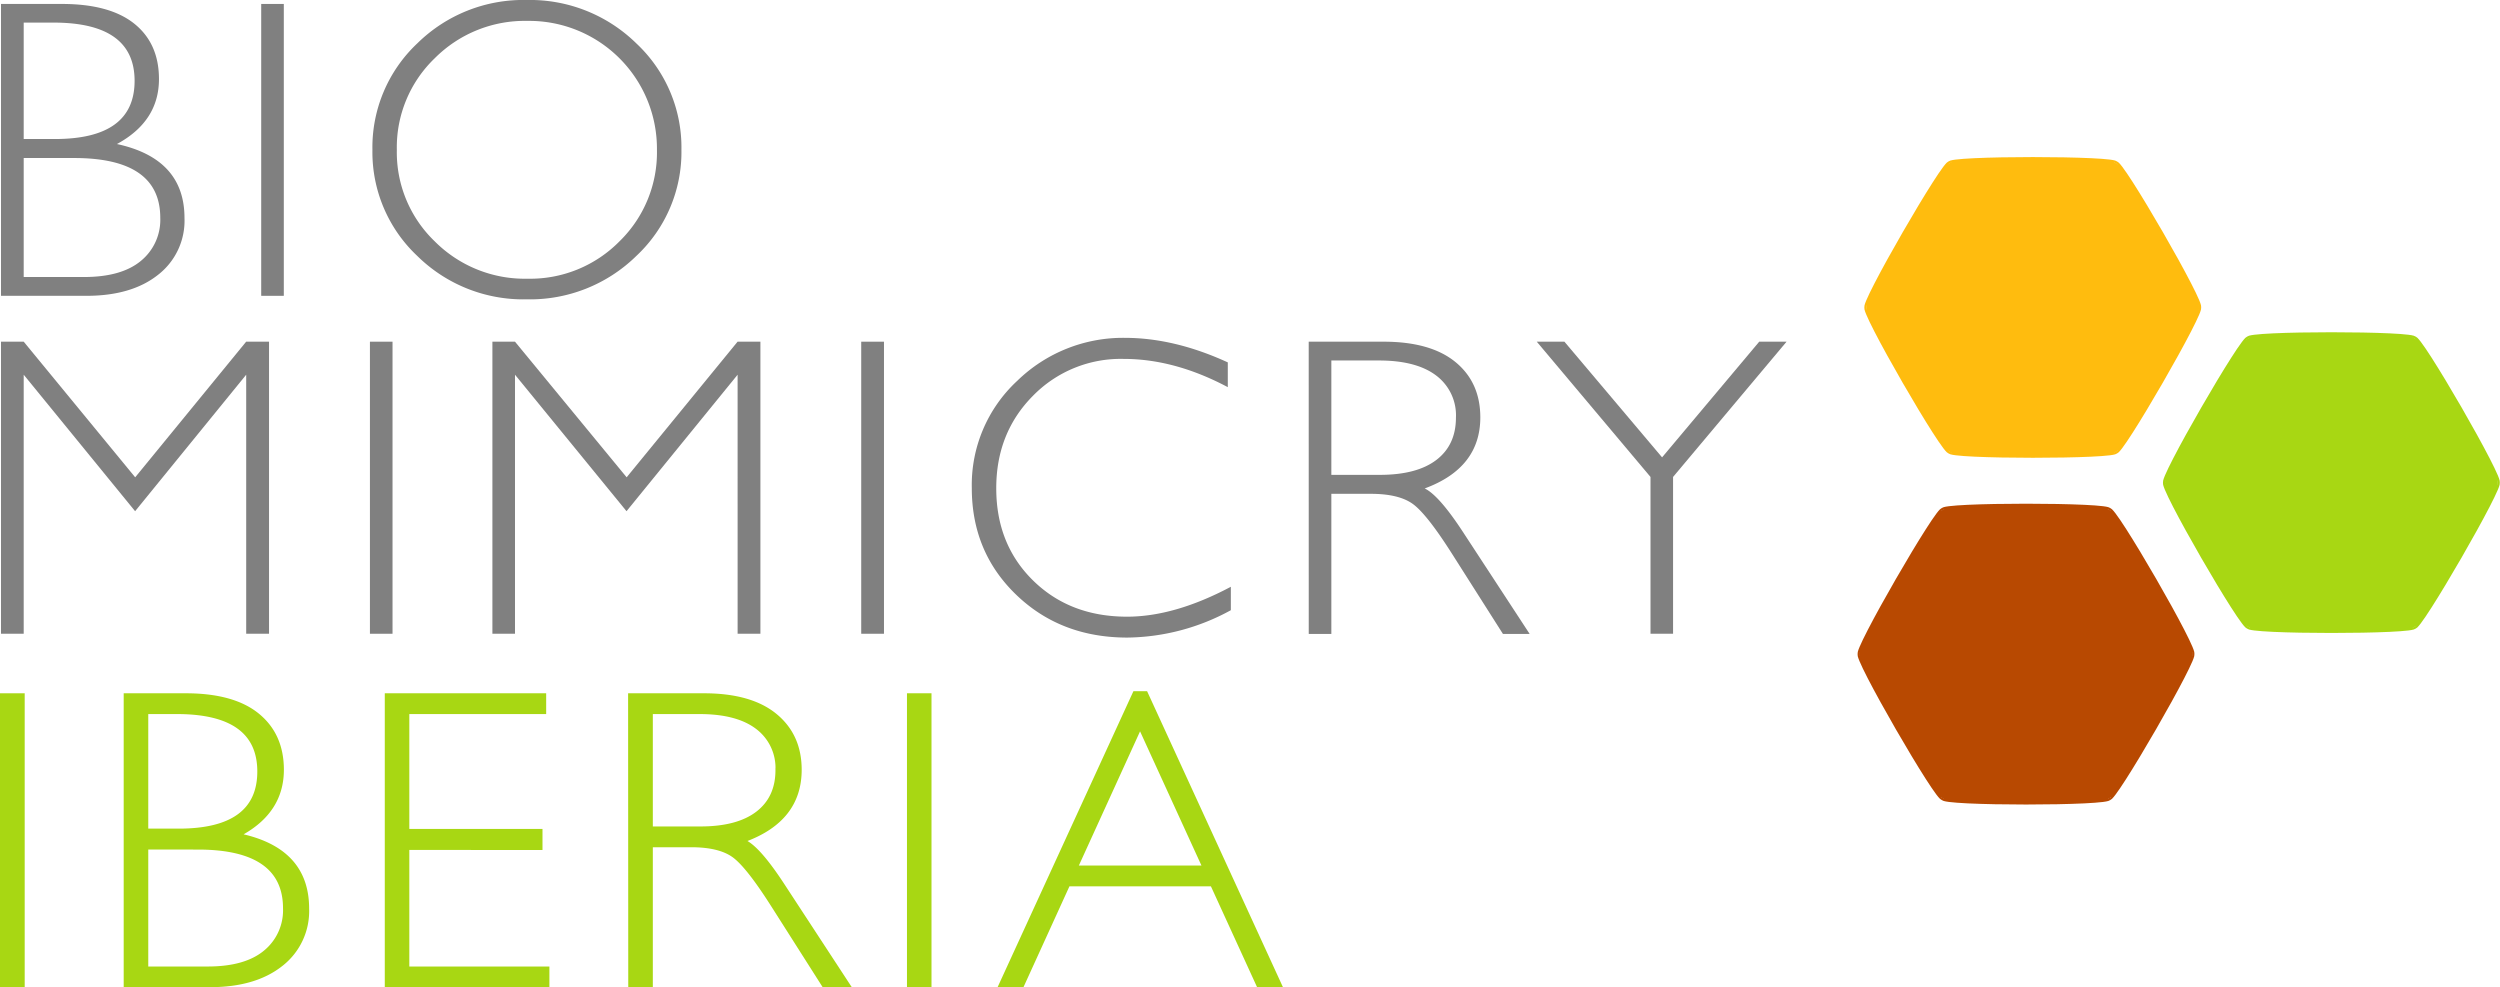 <svg xmlns="http://www.w3.org/2000/svg" viewBox="0 0 632.82 249.92"><defs><style>.cls-1{fill:gray;}.cls-2,.cls-7{fill:#a8d713;}.cls-2,.cls-8{stroke:#a8d713;}.cls-2,.cls-4,.cls-6,.cls-8{stroke-miterlimit:10;}.cls-2{stroke-width:0.5px;}.cls-3{fill:#b84901;}.cls-4,.cls-6,.cls-8{fill:none;}.cls-4{stroke:#b84901;}.cls-5{fill:#ffbc0e;}.cls-6{stroke:#ffbc0e;}</style></defs><title>Asset 2</title><g id="Layer_2" data-name="Layer 2"><g id="Layer_1-2" data-name="Layer 1"><path class="cls-1" d="M.25,1h15.4Q27.77,1,34,6t6.24,14q0,10.69-10.64,16.46,17.1,3.7,17.1,18.73A17.33,17.33,0,0,1,40,69.57q-6.69,5.31-18.13,5.31H.25ZM6,5.72V35.19H13.9q20.16,0,20.17-14.71T13.69,5.72ZM6,40V70.12H21.26q9.47,0,14.39-4.07a13.43,13.43,0,0,0,4.92-10.9Q40.57,40,18.77,40Z"/><path class="cls-1" d="M71.84,1V74.88H66.12V1Z"/><path class="cls-1" d="M133.3,0a38.46,38.46,0,0,1,27.79,11,36.06,36.06,0,0,1,11.4,26.92,36,36,0,0,1-11.4,26.85,38.46,38.46,0,0,1-27.79,11,38.22,38.22,0,0,1-27.69-11A36.06,36.06,0,0,1,94.27,37.95,36.15,36.15,0,0,1,105.61,11,38.22,38.22,0,0,1,133.3,0Zm.21,70.55A31.75,31.75,0,0,0,156.8,61.1a31.41,31.41,0,0,0,9.49-23.15A32.35,32.35,0,0,0,133.51,5.29a32.17,32.17,0,0,0-23.46,9.45,31.27,31.27,0,0,0-9.6,23.21,31.24,31.24,0,0,0,9.6,23.15A32.16,32.16,0,0,0,133.51,70.55Z"/><path class="cls-1" d="M34.22,120.82,62.31,86.49h5.79v73.93H62.32V94.85L34.2,129.4,6,94.85v65.57H.25V86.49H6Z"/><path class="cls-1" d="M99.36,86.49v73.93H93.64V86.49Z"/><path class="cls-1" d="M158.62,120.82l28.08-34.33h5.78v73.93h-5.77V94.85L158.59,129.4,130.36,94.85v65.57h-5.72V86.49h5.72Z"/><path class="cls-1" d="M223.76,86.49v73.93H218V86.49Z"/><path class="cls-1" d="M310.79,91.73V98q-13.44-7.15-26.35-7.15a31.05,31.05,0,0,0-23,9.37q-9.27,9.37-9.26,23.39,0,14.18,9.32,23.33t23.76,9.16q12.06,0,26.3-7.57v5.93a55.69,55.69,0,0,1-26.19,6.93q-16.88,0-28.13-10.83t-11.25-27a35.92,35.92,0,0,1,11.48-27.14,38.35,38.35,0,0,1,27.35-10.9Q297.3,85.54,310.79,91.73Z"/><path class="cls-1" d="M331.27,86.49h18.94q11.91,0,18.2,5.15t6.3,14q0,12.81-14.08,18,3.65,1.75,9.85,11.27l16.72,25.56h-6.76l-12.88-20.27q-6.45-10.16-10-12.68T347,125H337v35.46h-5.72ZM337,91.25v28.95h12.27q9.37,0,14.32-3.78t4.95-10.72a12.58,12.58,0,0,0-5-10.64q-5-3.8-14.45-3.81Z"/><path class="cls-1" d="M452.23,86.49,423.5,120.73v39.69h-5.71V120.73L389,86.49H396l24.72,29.28,24.59-29.28Z"/><path class="cls-2" d="M6,175.74v73.93H.25V175.74Z"/><path class="cls-2" d="M31.56,175.74H47q12.12,0,18.36,5.09t6.25,14q0,10.69-10.64,16.46Q78,215,78,230a17.34,17.34,0,0,1-6.69,14.32q-6.7,5.31-18.13,5.31H31.56Zm5.72,4.76V210h7.93q20.17,0,20.17-14.71T45,180.5Zm0,34.29V244.9H52.58q9.47,0,14.39-4.07a13.43,13.43,0,0,0,4.92-10.9q0-15.13-21.8-15.13Z"/><path class="cls-2" d="M138,175.74v4.76H103.36v29.58h33.71v4.82H103.36v30h35.46v4.76H97.65V175.74Z"/><path class="cls-2" d="M159.24,175.74h18.94q11.91,0,18.2,5.16t6.3,13.94q0,12.81-14.08,18,3.65,1.74,9.85,11.27l16.72,25.56h-6.77l-12.88-20.26q-6.45-10.17-10-12.68T175,214.21H165v35.45h-5.72ZM165,180.5v28.95h12.27q9.37,0,14.32-3.79t4.95-10.71a12.59,12.59,0,0,0-5-10.64q-5-3.81-14.45-3.81Z"/><path class="cls-2" d="M235.54,175.74v73.93h-5.71V175.74Z"/><path class="cls-2" d="M290.2,175.21l34.18,74.46h-6l-11.7-25.56H270.54l-11.65,25.56h-6l34.17-74.46Zm14.31,44.13-15.93-34.82L272.7,219.34Z"/><path class="cls-3" d="M491.8,202c-.86,1.49-22.76-36.44-21-36.44-1.72,0,20.18-37.93,21-36.44-.86-1.49,42.94-1.49,42.08,0,.86-1.49,22.76,36.44,21,36.44,1.72,0-20.18,37.93-21,36.44C534.74,203.53,490.95,203.53,491.8,202Z"/><path class="cls-4" d="M491.8,202c-.86,1.49-22.76-36.44-21-36.44-1.72,0,20.18-37.93,21-36.44-.86-1.49,42.94-1.49,42.08,0,.86-1.49,22.76,36.44,21,36.44,1.72,0-20.18,37.93-21,36.44C534.74,203.53,490.95,203.53,491.8,202Z"/><path class="cls-5" d="M493.51,114.26c-.86,1.49-22.76-36.44-21-36.44-1.72,0,20.18-37.93,21-36.44-.86-1.49,42.94-1.49,42.08,0,.86-1.49,22.76,36.44,21,36.44,1.72,0-20.18,37.94-21,36.45C536.45,115.75,492.65,115.75,493.51,114.26Z"/><path class="cls-6" d="M493.51,114.26c-.86,1.49-22.76-36.44-21-36.44-1.72,0,20.18-37.93,21-36.44-.86-1.49,42.94-1.49,42.08,0,.86-1.49,22.76,36.44,21,36.44,1.72,0-20.18,37.94-21,36.45C536.45,115.75,492.65,115.75,493.51,114.26Z"/><path class="cls-7" d="M569.1,158.61c-.86,1.49-22.76-36.44-21-36.44-1.72,0,20.18-37.94,21-36.45-.86-1.49,42.94-1.49,42.08,0,.86-1.49,22.76,36.45,21,36.45,1.72,0-20.18,37.92-21,36.44C612,160.09,568.24,160.09,569.1,158.61Z"/><path class="cls-8" d="M569.1,158.61c-.86,1.49-22.76-36.44-21-36.44-1.72,0,20.18-37.94,21-36.45-.86-1.49,42.94-1.49,42.08,0,.86-1.49,22.76,36.45,21,36.45,1.72,0-20.18,37.92-21,36.44C612,160.09,568.24,160.09,569.1,158.61Z"/></g></g></svg>